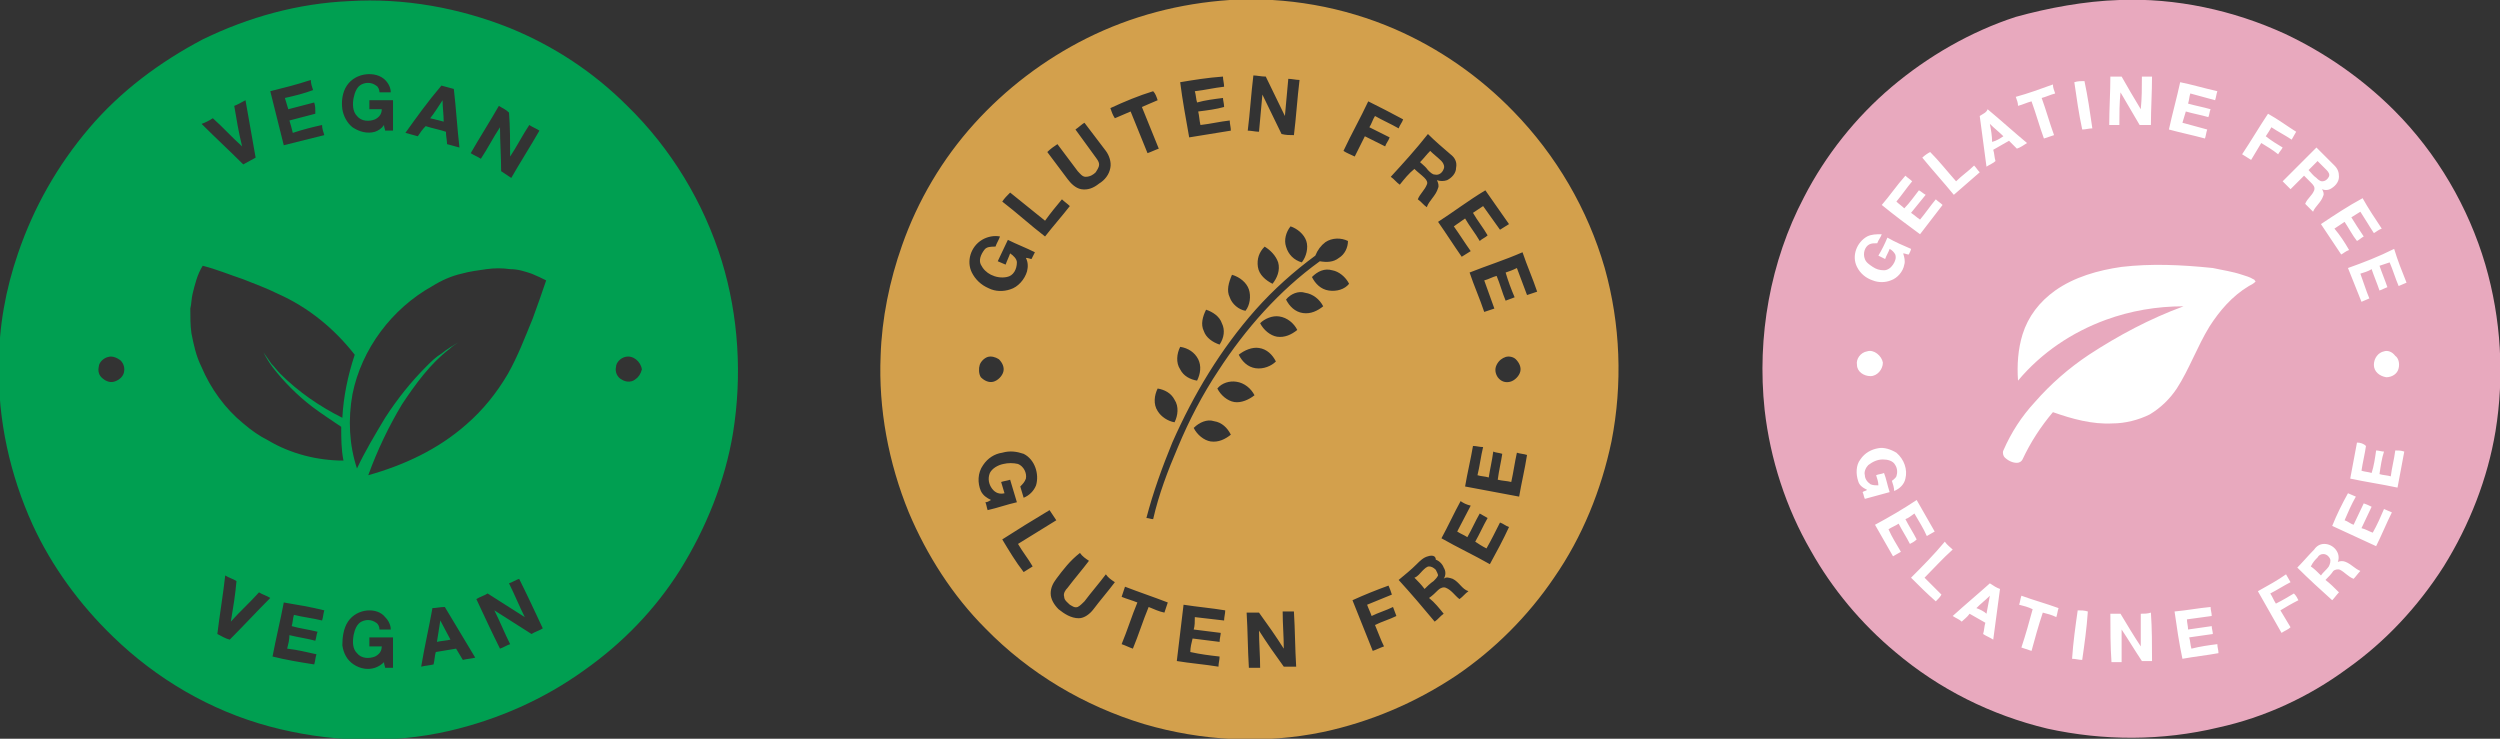 <?xml version="1.0" encoding="utf-8"?>
<!-- Generator: Adobe Illustrator 26.0.1, SVG Export Plug-In . SVG Version: 6.00 Build 0)  -->
<svg version="1.0" id="Ebene_1" xmlns="http://www.w3.org/2000/svg" xmlns:xlink="http://www.w3.org/1999/xlink" x="0px" y="0px"
	 viewBox="0 0 222 65.6" enable-background="new 0 0 222 65.6" xml:space="preserve">
<rect x="0" y="0" width="222" height="65.6" fill="#333333" stroke="none"/>
<path fill="#009F51" d="M31,0.1c4.9-0.3,9.8,0.6,14.3,2.4c3.9,1.6,7.4,3.9,10.4,6.9c3.9,3.8,6.8,8.6,8.4,13.8
	c1.5,4.9,1.8,10.2,1,15.2c-0.7,4.3-2.4,8.5-4.7,12.2c-2.2,3.5-5.1,6.5-8.5,8.9c-3.6,2.6-7.7,4.4-12,5.4c-5.2,1.2-10.8,1-16-0.4
	c-5.2-1.4-10-4.2-13.9-8c-2.9-2.8-5.4-6.2-7.1-9.9c-2-4.4-3.1-9.3-3-14.2c0-3.4,0.6-6.7,1.7-9.9c1.4-4.1,3.5-7.8,6.3-11.1
	c2.8-3.3,6.3-5.9,10.1-7.9C22.1,1.5,26.5,0.3,31,0.1 M30.8,7.6c-0.4,0.6-0.5,1.4-0.4,2.1c0.1,0.6,0.4,1.2,0.9,1.6
	c0.6,0.4,1.3,0.6,2,0.4c0.3-0.1,0.6-0.3,0.8-0.6c0,0.2,0.1,0.4,0.1,0.5c0.2,0,0.5,0,0.7,0c0-0.9,0-1.8,0-2.7c-0.7,0-1.4,0-2.1,0
	c0,0.3,0,0.5,0,0.8c0.4,0,0.7,0,1.1,0c0,0.4-0.2,0.7-0.6,0.9c-0.5,0.2-1.2,0.2-1.6-0.3c-0.4-0.4-0.4-1.1-0.3-1.6
	c0.1-0.5,0.3-1,0.7-1.2c0.4-0.2,0.9-0.2,1.3,0.1c0.2,0.1,0.3,0.4,0.3,0.6c0.3,0,0.7,0,1,0c0-0.4-0.2-0.8-0.5-1.1
	C33.4,6.3,31.6,6.4,30.8,7.6 M24,8.1c0.4,1.6,0.8,3.2,1.2,4.8c1.2-0.3,2.4-0.6,3.6-0.9c-0.1-0.3-0.2-0.6-0.2-0.9
	c-0.9,0.2-1.7,0.4-2.6,0.7c-0.1-0.4-0.2-0.8-0.3-1.1c0.8-0.2,1.5-0.4,2.3-0.6C28,9.6,28,9.4,27.9,9.1c-0.8,0.2-1.5,0.4-2.3,0.6
	c-0.1-0.3-0.2-0.7-0.3-1C26.2,8.5,27,8.3,27.8,8c-0.1-0.3-0.2-0.6-0.2-0.9C26.4,7.5,25.2,7.8,24,8.1 M36,11.8
	c0.4,0.1,0.7,0.2,1.1,0.3c0.2-0.3,0.4-0.6,0.7-0.9c0.6,0.2,1.2,0.3,1.8,0.5c0,0.4,0.1,0.8,0.1,1.1c0.4,0.1,0.7,0.2,1.1,0.3
	c-0.2-1.7-0.3-3.5-0.5-5.2c-0.4-0.1-0.7-0.2-1.1-0.3C38,9,37,10.4,36,11.8 M20.8,9.4c0.2,1.2,0.4,2.4,0.7,3.6
	c-0.9-0.8-1.7-1.7-2.6-2.5c-0.3,0.2-0.7,0.4-1,0.5c1.2,1.2,2.5,2.4,3.7,3.6c0.4-0.2,0.7-0.4,1.1-0.6c-0.3-1.7-0.6-3.4-0.9-5.1
	C21.4,9.1,21.1,9.3,20.8,9.4 M44.3,9.4c-0.8,1.4-1.7,2.8-2.5,4.2c0.3,0.2,0.6,0.3,0.9,0.5c0.6-0.9,1.1-1.9,1.7-2.8
	c0,1.3,0.1,2.6,0.1,3.9c0.3,0.2,0.6,0.4,0.9,0.6c0.8-1.4,1.7-2.8,2.5-4.2c-0.3-0.2-0.6-0.3-0.9-0.5c-0.6,0.9-1.1,1.9-1.7,2.8
	c0-1.3,0-2.6-0.1-3.9C44.9,9.7,44.6,9.6,44.3,9.4 M17.1,26.1C17,26.5,17,27,16.9,27.4c0,0.8,0,1.5,0.1,2.2c0.2,1,0.4,2,0.9,3
	c0.8,1.9,2.1,3.7,3.7,5c0.7,0.6,1.4,1.1,2.2,1.5c2,1.2,4.4,1.8,6.7,1.8c-0.2-1-0.2-2-0.2-3c-0.9-0.6-1.8-1.2-2.6-1.8
	c-1.3-1-2.5-2.2-3.5-3.5c-0.3-0.4-0.6-0.9-0.8-1.3c0.2,0.3,0.5,0.7,0.7,1c0.3,0.3,0.5,0.6,0.8,0.9c1.6,1.6,3.5,2.9,5.5,3.9
	c0.1-1.9,0.5-3.8,1.1-5.6c-1.8-2.3-4.1-4.2-6.8-5.4c-1-0.5-2.1-0.9-3.1-1.3c-1.2-0.4-2.4-0.9-3.6-1.2C17.5,24.4,17.3,25.3,17.1,26.1
	 M41,24.3c-0.9,0.2-1.8,0.6-2.6,1.1c-3.6,2-6.3,5.6-7.1,9.6c-0.4,2.2-0.3,4.5,0.4,6.6c0.7-1.5,1.6-3,2.5-4.5
	c1.1-1.7,2.3-3.2,3.7-4.6c0.4-0.4,0.8-0.8,1.3-1.1c0.5-0.4,1-0.7,1.5-1c-0.3,0.2-0.6,0.4-0.8,0.6c-1.7,1.3-3,3.1-4.2,4.9
	c-1.2,2-2.2,4.1-3,6.3c3.2-0.9,6.2-2.3,8.7-4.5c1.5-1.3,2.7-2.8,3.7-4.5c0.9-1.6,1.5-3.2,2.2-4.9c0.4-1.1,0.8-2.2,1.2-3.4
	c-0.4-0.2-0.8-0.4-1.3-0.6c-0.6-0.2-1.2-0.4-1.9-0.4c-0.7-0.1-1.4-0.1-2.1,0C42.5,24,41.7,24.1,41,24.3 M9.6,31.7
	c-0.4,0.1-0.7,0.4-0.8,0.7c-0.1,0.4-0.1,0.8,0.2,1.1c0.3,0.3,0.7,0.5,1.1,0.4c0.4-0.1,0.8-0.4,0.9-0.8c0.1-0.4,0-0.8-0.3-1.1
	C10.3,31.7,9.9,31.6,9.6,31.7 M55.5,31.7c-0.4,0.1-0.8,0.5-0.8,0.9c-0.1,0.4,0.1,0.9,0.5,1.1c0.3,0.2,0.8,0.3,1.2,0
	c0.3-0.2,0.5-0.5,0.6-0.9C56.9,32.1,56.2,31.5,55.5,31.7 M19.3,56.3c0.4,0.2,0.7,0.4,1.1,0.5c1.2-1.2,2.4-2.5,3.6-3.7
	c-0.3-0.2-0.7-0.3-1-0.5c-0.8,0.9-1.7,1.7-2.5,2.6c0.2-1.2,0.4-2.4,0.5-3.6c-0.3-0.2-0.7-0.3-1-0.5C19.8,52.9,19.5,54.6,19.3,56.3
	 M45.2,51.8c0.5,1,0.9,2,1.4,3c-1.1-0.7-2.2-1.4-3.3-2.1c-0.3,0.2-0.7,0.3-1,0.5c0.7,1.5,1.4,3,2.1,4.4c0.3-0.1,0.6-0.3,0.9-0.4
	c-0.5-1-0.9-2-1.4-3c1.1,0.7,2.2,1.4,3.3,2.1c0.3-0.2,0.7-0.3,1-0.5c-0.7-1.5-1.4-3-2.1-4.4C45.8,51.5,45.5,51.7,45.2,51.8
	 M25.2,53.5c-0.3,1.6-0.7,3.2-1,4.8c1.2,0.3,2.4,0.5,3.7,0.7c0.1-0.3,0.1-0.6,0.2-0.9c-0.9-0.2-1.7-0.4-2.6-0.5
	c0.1-0.4,0.2-0.8,0.2-1.2c0.8,0.2,1.6,0.3,2.3,0.5c0.1-0.3,0.1-0.6,0.2-0.8c-0.8-0.2-1.6-0.3-2.3-0.5c0.1-0.3,0.1-0.7,0.2-1
	c0.8,0.2,1.7,0.3,2.5,0.5c0.1-0.3,0.1-0.6,0.2-0.9C27.6,53.9,26.4,53.7,25.2,53.5 M38.4,54c-0.3,1.7-0.7,3.4-1,5.2
	c0.4-0.1,0.7-0.1,1.1-0.2c0.1-0.4,0.1-0.8,0.2-1.1c0.6-0.1,1.2-0.2,1.8-0.3c0.2,0.3,0.4,0.7,0.6,1c0.4-0.1,0.7-0.1,1.1-0.2
	c-0.9-1.5-1.8-3-2.7-4.5C39.1,53.9,38.7,54,38.4,54 M30.9,55.2c-0.4,0.6-0.5,1.4-0.5,2.1c0.1,0.7,0.4,1.3,1,1.7
	c0.6,0.4,1.3,0.5,1.9,0.3c0.3-0.1,0.6-0.3,0.8-0.5c0,0.2,0.1,0.4,0.1,0.5c0.2,0,0.5,0,0.7,0c0-0.9,0-1.8,0-2.7c-0.7,0-1.4,0-2.1,0
	c0,0.3,0,0.5,0,0.8c0.4,0,0.7,0,1.1,0c0,0.4-0.2,0.7-0.6,0.9c-0.5,0.2-1.2,0.2-1.6-0.3c-0.4-0.4-0.4-1-0.3-1.6
	c0.1-0.5,0.3-1,0.7-1.2c0.4-0.2,0.9-0.2,1.3,0.1c0.2,0.1,0.3,0.4,0.3,0.6c0.3,0,0.7,0,1,0c0-0.4-0.2-0.8-0.5-1.1
	C33.5,53.9,31.7,54,30.9,55.2"/>
<path fill="#009F51" d="M38.2,10.5c0.4-0.5,0.7-1,1.1-1.6c0,0.6,0.1,1.3,0.1,1.9C39,10.7,38.6,10.6,38.2,10.5"/>
<path fill="#009F51" d="M38.8,57c0.1-0.6,0.2-1.3,0.3-1.9c0.3,0.6,0.6,1.1,0.9,1.7C39.6,56.9,39.2,56.9,38.8,57"/>
<path fill="#D3A04C" d="M109.2,0c5-0.3,10.1,0.6,14.7,2.6c3.9,1.7,7.5,4.2,10.5,7.3c3.8,3.9,6.6,8.7,8.1,13.9
	c1.4,5,1.6,10.3,0.6,15.4c-0.9,4.3-2.6,8.5-5.1,12.1c-2.3,3.4-5.3,6.4-8.7,8.7c-3.6,2.4-7.6,4.1-11.8,5c-5.3,1.1-10.8,0.8-15.9-0.7
	c-5.3-1.6-10.2-4.5-14.1-8.5c-2.9-2.9-5.2-6.5-6.8-10.3c-1.8-4.4-2.7-9.2-2.5-13.9c0.1-3.3,0.8-6.7,1.9-9.8c1.4-4,3.6-7.7,6.4-10.8
	c2.8-3.1,6.2-5.7,10-7.6C100.5,1.4,104.8,0.3,109.2,0 M111.3,6.7c-0.2,1.6-0.3,3.3-0.5,4.9c0.3,0,0.7,0.1,1,0.1
	c0.1-1.1,0.2-2.2,0.3-3.3c0.6,1.2,1.1,2.3,1.7,3.5c0.4,0.1,0.7,0.1,1.1,0.1c0.2-1.6,0.3-3.3,0.5-4.9c-0.3,0-0.7-0.1-1-0.1
	c-0.1,1.1-0.2,2.2-0.3,3.3c-0.6-1.2-1.1-2.3-1.7-3.5C112,6.8,111.6,6.7,111.3,6.7 M104.8,7.3c0.2,1.6,0.5,3.2,0.8,4.9
	c1.2-0.2,2.5-0.4,3.7-0.6c0-0.3-0.1-0.6-0.1-0.9c-0.9,0.1-1.7,0.3-2.6,0.4c-0.1-0.4-0.1-0.8-0.2-1.2c0.8-0.1,1.6-0.2,2.3-0.4
	c0-0.3-0.1-0.6-0.1-0.8c-0.8,0.1-1.6,0.2-2.3,0.4c-0.1-0.3-0.1-0.7-0.2-1c0.9-0.1,1.7-0.3,2.6-0.4c0-0.3-0.1-0.6-0.1-0.9
	C107.2,6.9,106,7.1,104.8,7.3 M98.6,9.6c0.1,0.3,0.2,0.6,0.4,0.9c0.5-0.2,0.9-0.4,1.4-0.6c0.5,1.2,1,2.5,1.5,3.7
	c0.3-0.1,0.7-0.3,1-0.4c-0.5-1.2-1-2.5-1.5-3.7c0.5-0.2,0.9-0.4,1.4-0.6c-0.1-0.3-0.2-0.6-0.4-0.8C101.1,8.5,99.9,9,98.6,9.6
	 M121.5,9c-0.7,1.5-1.5,2.9-2.2,4.4c0.3,0.2,0.6,0.3,1,0.5c0.3-0.6,0.6-1.2,0.9-1.8c0.6,0.3,1.2,0.6,1.8,0.9
	c0.1-0.3,0.3-0.5,0.4-0.8c-0.6-0.3-1.2-0.6-1.8-0.9c0.2-0.3,0.3-0.7,0.5-1c0.7,0.4,1.4,0.7,2.1,1.1c0.1-0.3,0.3-0.5,0.4-0.8
	C123.5,10,122.5,9.5,121.5,9 M95.5,11.5c0.5,0.7,1.1,1.5,1.6,2.2c0.2,0.3,0.5,0.6,0.5,0.9c0,0.3-0.2,0.5-0.3,0.7
	c-0.2,0.2-0.5,0.4-0.9,0.4c-0.3,0-0.5-0.3-0.7-0.5c-0.6-0.8-1.2-1.6-1.8-2.4c-0.3,0.2-0.6,0.4-0.9,0.7c0.6,0.8,1.2,1.6,1.8,2.4
	c0.3,0.4,0.7,0.8,1.2,0.9c0.6,0.1,1.1-0.1,1.6-0.5c0.5-0.3,0.9-0.8,1-1.4c0.1-0.5-0.1-1.1-0.4-1.5c-0.6-0.8-1.3-1.7-1.9-2.5
	C96.1,11,95.8,11.3,95.5,11.5 M123.5,15.7c0.3,0.2,0.5,0.5,0.8,0.7c0.4-0.5,0.8-1,1.3-1.4c0.3,0.3,0.6,0.5,0.9,0.8
	c0.2,0.2,0.3,0.4,0.2,0.6c-0.2,0.5-0.6,0.8-0.8,1.3c0.3,0.2,0.5,0.5,0.8,0.7c0.2-0.6,0.8-1,1-1.7c0.1-0.2,0-0.5-0.1-0.7
	c0.3,0.1,0.6,0.1,0.9,0c0.4-0.2,0.8-0.6,0.8-1.1c0.1-0.5-0.1-0.9-0.5-1.2c-0.7-0.6-1.4-1.2-2-1.8C125.7,13.3,124.6,14.5,123.5,15.7
	 M127.7,19.7c0.7,1,1.4,2.1,2.1,3.1c0.3-0.2,0.5-0.3,0.8-0.5c-0.5-0.7-1-1.5-1.5-2.2c0.3-0.2,0.7-0.5,1-0.7c0.4,0.7,0.9,1.3,1.3,2
	c0.2-0.2,0.5-0.3,0.7-0.5c-0.4-0.7-0.9-1.3-1.3-2c0.3-0.2,0.6-0.4,0.9-0.6c0.5,0.7,1,1.4,1.5,2.1c0.3-0.2,0.5-0.3,0.8-0.5
	c-0.7-1-1.4-2-2.1-3C130.4,17.8,129.1,18.8,127.7,19.7 M89,17.9c1.3,1,2.5,2.1,3.8,3.1c0.7-0.9,1.5-1.8,2.2-2.7
	c-0.2-0.2-0.5-0.4-0.7-0.6c-0.5,0.6-1,1.2-1.5,1.9c-1-0.8-2.1-1.7-3.1-2.5C89.4,17.4,89.2,17.6,89,17.9 M114.6,20.1
	c-0.4,0.5-0.6,1.2-0.4,1.8c0.2,0.7,0.7,1.2,1.4,1.4c0.4-0.5,0.6-1.3,0.4-1.9C115.8,20.8,115.2,20.3,114.6,20.1 M87.2,21.3
	c-1,0.6-1.4,1.9-0.9,2.9c0.3,0.6,0.8,1.1,1.5,1.4c0.6,0.3,1.3,0.3,1.9,0.1c0.7-0.2,1.3-0.9,1.5-1.6c0.1-0.4,0.1-0.8-0.1-1.2
	c0.2,0,0.4,0.1,0.5,0.1c0.1-0.2,0.2-0.4,0.3-0.6c-0.8-0.4-1.6-0.7-2.4-1.1c-0.3,0.6-0.6,1.3-0.9,1.9c0.2,0.1,0.5,0.2,0.7,0.3
	c0.1-0.3,0.3-0.7,0.4-1c0.3,0.2,0.6,0.5,0.6,0.8c0,0.6-0.3,1.2-0.9,1.3c-0.5,0.1-1,0-1.4-0.2c-0.4-0.2-0.7-0.5-0.9-0.9
	c-0.2-0.4,0-0.9,0.3-1.3c0.2-0.3,0.6-0.3,1-0.3c0.1-0.3,0.3-0.6,0.4-0.9C88.3,20.9,87.7,21,87.2,21.3 M117.7,21.5
	c-0.4,0.3-0.7,0.7-0.9,1.2c-1.9,1.4-3.7,3-5.3,4.8c-3.1,3.5-5.5,7.5-7.4,11.8c-0.9,2.2-1.7,4.4-2.3,6.7c0.2,0,0.4,0.1,0.6,0.1
	c0.5-2.2,1.3-4.3,2.2-6.4c1-2.4,2.2-4.7,3.6-6.8c2.4-3.7,5.4-7.1,9-9.7c0.6,0.1,1.2,0.1,1.7-0.3c0.5-0.3,0.8-0.9,0.8-1.5
	C119.1,21.1,118.3,21.1,117.7,21.5 M111.7,23.7c0.1,0.7,0.7,1.2,1.3,1.5c0.4-0.5,0.7-1.2,0.5-1.9c-0.2-0.6-0.7-1.1-1.2-1.4
	C111.8,22.4,111.6,23,111.7,23.7 M130.5,24.2c0.4,1.2,0.9,2.3,1.3,3.5c0.3-0.1,0.6-0.2,0.9-0.3c-0.3-0.8-0.6-1.7-0.9-2.5
	c0.4-0.1,0.7-0.3,1.1-0.4c0.3,0.7,0.5,1.5,0.8,2.2c0.3-0.1,0.5-0.2,0.8-0.3c-0.3-0.7-0.6-1.5-0.8-2.2c0.3-0.1,0.6-0.2,1-0.4
	c0.3,0.8,0.6,1.6,0.9,2.4c0.3-0.1,0.6-0.2,0.9-0.3c-0.4-1.2-0.9-2.3-1.3-3.5C133.6,23.1,132,23.6,130.5,24.2 M116.5,24.6
	c0.3,0.6,0.8,1.1,1.5,1.2c0.7,0.1,1.4-0.1,1.8-0.6c-0.3-0.6-0.9-1.1-1.5-1.2C117.6,23.8,117,24.1,116.5,24.6 M109.2,26.4
	c0.2,0.6,0.8,1.1,1.4,1.2c0.4-0.5,0.5-1.3,0.3-1.9c-0.2-0.6-0.8-1.1-1.5-1.3C109.1,25.1,108.9,25.8,109.2,26.4 M114.2,26.6
	c0.3,0.6,0.8,1.1,1.5,1.2c0.7,0.1,1.3-0.2,1.8-0.6c-0.3-0.6-0.9-1.1-1.6-1.2C115.3,25.8,114.6,26.1,114.2,26.6 M106.9,29.4
	c0.2,0.6,0.8,1,1.4,1.2c0.4-0.6,0.5-1.3,0.2-1.9c-0.2-0.6-0.8-1-1.4-1.2C106.8,28.1,106.6,28.8,106.9,29.4 M111.9,28.7
	c0.3,0.6,0.9,1.1,1.5,1.2c0.7,0.1,1.3-0.2,1.8-0.6c-0.3-0.6-0.9-1.1-1.6-1.2C113,28,112.3,28.3,111.9,28.7 M104.8,30.8
	c-0.3,0.6-0.4,1.4,0,2c0.3,0.6,0.9,0.9,1.5,1c0.3-0.6,0.4-1.3,0.1-1.9C106.1,31.3,105.5,30.9,104.8,30.8 M110,31.5
	c0.3,0.6,0.8,1.1,1.5,1.2c0.7,0.1,1.4-0.2,1.8-0.6c-0.3-0.6-0.8-1.1-1.5-1.2C111.2,30.8,110.5,31.1,110,31.5 M87.7,31.7
	c-0.3,0.1-0.6,0.4-0.7,0.7c-0.1,0.3-0.1,0.8,0.1,1.1c0.3,0.3,0.7,0.5,1.1,0.4c0.4-0.1,0.8-0.5,0.9-0.9c0.1-0.4-0.1-0.8-0.4-1.1
	C88.4,31.7,88,31.6,87.7,31.7 M133.7,31.7c-0.3,0.1-0.6,0.3-0.8,0.7c-0.2,0.4-0.1,0.8,0.1,1.1c0.3,0.4,0.7,0.5,1.1,0.4
	c0.4-0.1,0.8-0.5,0.9-0.9c0.1-0.4-0.1-0.8-0.4-1.1C134.4,31.7,134,31.6,133.7,31.7 M108.1,34.5c0.3,0.6,0.9,1.1,1.5,1.2
	c0.6,0.1,1.3-0.2,1.8-0.6c-0.3-0.6-0.9-1.1-1.6-1.2C109.2,33.8,108.5,34,108.1,34.5 M102.8,36.5c0.3,0.5,0.9,0.9,1.5,1
	c0.3-0.6,0.4-1.4,0-2c-0.3-0.6-0.9-0.9-1.5-1C102.5,35.1,102.4,35.9,102.8,36.5 M106,38c0.3,0.6,0.9,1.1,1.5,1.2
	c0.7,0.1,1.3-0.2,1.8-0.6c-0.3-0.6-0.8-1.1-1.5-1.2C107.2,37.2,106.5,37.5,106,38 M130.8,39.6c-0.2,1.2-0.5,2.4-0.7,3.6
	c1.6,0.3,3.2,0.6,4.8,0.9c0.2-1.2,0.5-2.4,0.7-3.7c-0.3-0.1-0.6-0.1-0.9-0.2c-0.2,0.9-0.3,1.7-0.5,2.6c-0.4-0.1-0.8-0.1-1.2-0.2
	c0.1-0.8,0.3-1.6,0.4-2.3c-0.3-0.1-0.6-0.1-0.8-0.2c-0.1,0.8-0.3,1.6-0.4,2.3c-0.3-0.1-0.7-0.1-1-0.2c0.2-0.8,0.3-1.7,0.5-2.5
	C131.4,39.7,131.1,39.6,130.8,39.6 M89,40.2c-0.7,0.1-1.3,0.5-1.7,1.1c-0.5,0.7-0.5,1.6-0.2,2.3c0.2,0.4,0.5,0.6,0.9,0.8
	c-0.2,0.1-0.3,0.2-0.5,0.2c0.1,0.2,0.1,0.4,0.2,0.7c0.9-0.2,1.7-0.5,2.6-0.7c-0.2-0.7-0.4-1.3-0.6-2c-0.3,0.1-0.5,0.1-0.8,0.2
	c0.1,0.3,0.2,0.7,0.3,1c-0.4,0.1-0.8,0-1.1-0.4c-0.3-0.4-0.4-0.9-0.2-1.4c0.2-0.4,0.7-0.7,1.2-0.8c0.4-0.1,0.9-0.1,1.3,0
	c0.5,0.2,0.8,0.8,0.7,1.3c-0.1,0.3-0.3,0.5-0.5,0.7c0.1,0.3,0.2,0.7,0.3,1c0.5-0.2,0.9-0.6,1.1-1.1c0.3-1-0.1-2.3-1.1-2.8
	C90.3,40.1,89.7,40,89,40.2 M129.7,44.5c-0.6,1.1-1.1,2.2-1.7,3.3c1.4,0.8,2.9,1.5,4.3,2.3c0.6-1.1,1.2-2.2,1.7-3.3
	c-0.3-0.1-0.5-0.3-0.8-0.4c-0.4,0.8-0.8,1.6-1.2,2.3c-0.4-0.2-0.7-0.4-1-0.6c0.4-0.7,0.7-1.4,1.1-2.1c-0.2-0.1-0.5-0.3-0.7-0.4
	c-0.4,0.7-0.7,1.4-1.1,2.1c-0.3-0.2-0.6-0.3-0.9-0.5c0.4-0.8,0.8-1.5,1.2-2.3C130.2,44.8,130,44.7,129.7,44.5 M89,47.9
	c0.6,1,1.2,2,1.9,2.9c0.3-0.2,0.5-0.3,0.8-0.5c-0.4-0.7-0.9-1.3-1.3-2c1.1-0.7,2.3-1.4,3.4-2.1c-0.2-0.3-0.4-0.6-0.6-0.9
	C91.7,46.2,90.4,47,89,47.9 M93.8,51.4c-0.3,0.4-0.5,0.8-0.5,1.3c0,0.5,0.3,1,0.7,1.4c0.5,0.4,1.1,0.8,1.8,0.8c0.5,0,1-0.4,1.3-0.8
	c0.6-0.8,1.3-1.6,1.9-2.4c-0.3-0.2-0.6-0.4-0.8-0.7c-0.6,0.8-1.3,1.6-1.9,2.4c-0.2,0.2-0.4,0.4-0.6,0.5c-0.3,0.1-0.5-0.1-0.7-0.2
	c-0.2-0.2-0.5-0.4-0.5-0.7c-0.1-0.3,0.1-0.6,0.3-0.8c0.6-0.8,1.3-1.6,1.9-2.4c-0.3-0.2-0.6-0.4-0.8-0.7C95,49.8,94.4,50.6,93.8,51.4
	 M126.8,49.4c-0.4,0.1-0.7,0.4-1,0.7c-0.5,0.5-1,0.9-1.6,1.4c1.1,1.2,2.2,2.5,3.2,3.7c0.3-0.2,0.5-0.5,0.8-0.7
	c-0.4-0.5-0.8-1-1.3-1.4c0.3-0.2,0.6-0.5,0.8-0.7c0.2-0.2,0.5-0.3,0.7-0.2c0.5,0.2,0.8,0.7,1.2,1c0.3-0.2,0.5-0.5,0.8-0.7
	c-0.6-0.2-0.8-0.8-1.4-1.1c-0.3-0.1-0.6-0.2-0.8,0c0.2-0.3,0.2-0.7,0-1c-0.1-0.3-0.4-0.6-0.7-0.7C127.5,49.3,127.1,49.3,126.8,49.4
	 M120.1,53.3c0.6,1.5,1.2,3,1.8,4.5c0.3-0.1,0.7-0.3,1-0.4c-0.3-0.6-0.5-1.2-0.8-1.9c0.6-0.3,1.3-0.5,1.9-0.8
	c-0.1-0.3-0.2-0.5-0.3-0.8c-0.6,0.3-1.3,0.5-1.9,0.8c-0.1-0.3-0.3-0.7-0.4-1c0.7-0.3,1.5-0.6,2.2-0.9c-0.1-0.3-0.2-0.6-0.3-0.8
	C122.2,52.4,121.2,52.8,120.1,53.3 M99.6,53c0.5,0.2,0.9,0.3,1.4,0.5c-0.5,1.2-0.9,2.5-1.4,3.7c0.3,0.1,0.7,0.3,1,0.4
	c0.5-1.2,0.9-2.5,1.4-3.7c0.5,0.2,0.9,0.4,1.4,0.5c0.1-0.3,0.2-0.6,0.3-0.9c-1.3-0.5-2.5-0.9-3.8-1.4C99.8,52.4,99.7,52.7,99.6,53
	 M104.5,58.7c1.2,0.2,2.5,0.3,3.7,0.5c0-0.3,0.1-0.6,0.1-0.9c-0.9-0.1-1.7-0.2-2.6-0.4c0-0.4,0.1-0.8,0.2-1.2
	c0.8,0.1,1.6,0.2,2.4,0.3c0-0.3,0.1-0.6,0.1-0.8c-0.8-0.1-1.6-0.2-2.4-0.3c0.1-0.3,0.1-0.7,0.1-1.1c0.9,0.1,1.7,0.2,2.6,0.3
	c0-0.3,0.1-0.6,0.1-0.9c-1.2-0.2-2.4-0.3-3.7-0.5C104.9,55.4,104.7,57.1,104.5,58.7 M113.9,54.3c0,1.1,0.1,2.2,0.1,3.3
	c-0.7-1.1-1.4-2.1-2.2-3.2c-0.4,0-0.7,0-1.1,0c0.1,1.6,0.1,3.3,0.2,4.9c0.3,0,0.7,0,1,0c0-1.1-0.1-2.2-0.1-3.3
	c0.7,1.1,1.4,2.1,2.2,3.2c0.4,0,0.7,0,1.1,0c-0.1-1.6-0.1-3.3-0.2-4.9C114.6,54.3,114.2,54.3,113.9,54.3"/>
<path fill="#D3A04C" d="M126.1,14.4c0.3-0.3,0.6-0.7,0.9-1c0.3,0.3,0.7,0.6,1,0.9c0.2,0.2,0.3,0.5,0.2,0.7c-0.1,0.3-0.4,0.6-0.8,0.5
	c-0.2,0-0.4-0.2-0.6-0.4C126.6,14.8,126.3,14.6,126.1,14.4"/>
<path fill="#D3A04C" d="M126.3,50.7c0.2-0.2,0.4-0.4,0.6-0.4c0.2,0,0.4,0.1,0.6,0.3c0.1,0.2,0.2,0.4,0.2,0.5
	c-0.1,0.2-0.2,0.3-0.4,0.5c-0.3,0.2-0.6,0.5-0.8,0.7c-0.3-0.4-0.6-0.7-0.9-1C125.9,51.2,126.1,50.9,126.3,50.7"/>
<g>
	<path fill="#E8A9BE" d="M188.2,0c5-0.2,10.1,0.9,14.7,3c3.6,1.7,6.9,4,9.7,6.8c3.8,3.8,6.6,8.6,8.1,13.7c1.4,4.8,1.7,9.9,0.9,14.8
		c-0.7,4.2-2.3,8.3-4.6,12c-2.3,3.6-5.2,6.7-8.6,9.1c-3.4,2.5-7.3,4.3-11.4,5.2c-5,1.2-10.2,1.2-15.2,0.1c-5-1.2-9.6-3.5-13.5-6.8
		c-3-2.5-5.6-5.6-7.5-9c-2.2-3.8-3.6-8.1-4.1-12.5c-0.7-6.5,0.5-13.2,3.5-18.9c1.9-3.7,4.6-7.1,7.8-9.8c3.2-2.7,7-4.9,11-6.2
		C181.9,0.7,185.1,0.1,188.2,0"/>
	<g>
		<path fill="#FFFFFF" d="M187.4,6.8c0,1.4-0.1,2.9-0.1,4.3c0.3,0,0.6,0,0.9,0c0-1,0-1.9,0.1-2.9c0.6,1,1.1,1.9,1.7,2.9
			c0.3,0,0.6,0,1,0c0-1.4,0.1-2.9,0.1-4.3c-0.3,0-0.6,0-0.9,0c0,1,0,1.9-0.1,2.9c-0.6-1-1.2-2-1.7-2.9
			C188.1,6.8,187.8,6.8,187.4,6.8 M184.2,7.3c0.2,1.4,0.4,2.8,0.7,4.2c0.3,0,0.6-0.1,0.9-0.1c-0.2-1.4-0.4-2.8-0.7-4.2
			C184.8,7.2,184.5,7.2,184.2,7.3 M193.6,7.3c-0.3,1.4-0.7,2.8-1,4.2c1.1,0.3,2.1,0.5,3.2,0.8c0.1-0.3,0.1-0.5,0.2-0.8
			c-0.7-0.2-1.5-0.4-2.2-0.6c0.1-0.3,0.2-0.7,0.3-1c0.7,0.2,1.3,0.3,2,0.5c0.1-0.2,0.1-0.5,0.2-0.7c-0.7-0.2-1.3-0.3-2-0.5
			c0.1-0.3,0.1-0.6,0.2-0.9c0.7,0.2,1.5,0.4,2.2,0.6c0.1-0.3,0.1-0.5,0.2-0.8C195.6,7.8,194.6,7.5,193.6,7.3 M179,8.6
			c0.1,0.3,0.2,0.5,0.2,0.8c0.4-0.1,0.8-0.3,1.2-0.4c0.4,1.1,0.7,2.2,1.1,3.3c0.3-0.1,0.6-0.2,0.9-0.3c-0.4-1.1-0.7-2.2-1.1-3.3
			c0.4-0.1,0.8-0.3,1.2-0.4c-0.1-0.3-0.2-0.5-0.2-0.8C181.2,7.9,180.1,8.3,179,8.6 M175.8,10.3c0.2,1.5,0.4,3,0.6,4.5
			c0.3-0.2,0.6-0.3,0.8-0.5c-0.1-0.3-0.1-0.7-0.2-1c0.5-0.3,0.9-0.5,1.4-0.8c0.2,0.2,0.5,0.5,0.7,0.7c0.3-0.1,0.6-0.3,0.9-0.5
			c-1.2-1-2.3-2-3.5-3C176.4,10,176.1,10.1,175.8,10.3 M201.4,10.1c-0.8,1.2-1.5,2.4-2.3,3.6c0.3,0.2,0.5,0.3,0.8,0.5
			c0.3-0.5,0.6-1,0.9-1.5c0.5,0.3,1,0.6,1.5,1c0.1-0.2,0.3-0.4,0.4-0.6c-0.5-0.3-1-0.6-1.5-1c0.2-0.3,0.4-0.6,0.5-0.8
			c0.6,0.4,1.2,0.7,1.8,1.1c0.1-0.2,0.3-0.5,0.4-0.7C203.1,11.2,202.3,10.6,201.4,10.1 M202.7,16.1c0.2,0.2,0.4,0.4,0.7,0.7
			c0.4-0.4,0.8-0.8,1.2-1.2c0.2,0.2,0.4,0.4,0.6,0.6c0.2,0.2,0.4,0.4,0.3,0.7c-0.2,0.5-0.6,0.7-0.8,1.2c0.2,0.2,0.4,0.4,0.7,0.7
			c0.2-0.5,0.7-0.8,0.9-1.4c0.1-0.2,0-0.4-0.1-0.6c0.2,0.1,0.5,0.1,0.7,0c0.4-0.2,0.8-0.6,0.8-1.1c0-0.4-0.1-0.7-0.4-1
			c-0.5-0.5-1.1-1.1-1.6-1.6C204.7,14.1,203.7,15.1,202.7,16.1 M170.7,14c0.9,1.1,1.9,2.2,2.8,3.3c0.8-0.7,1.5-1.3,2.3-2
			c-0.2-0.2-0.3-0.4-0.5-0.6c-0.5,0.5-1.1,0.9-1.6,1.4c-0.8-0.9-1.5-1.8-2.3-2.6C171.2,13.6,170.9,13.8,170.7,14 M167.1,18.2
			c1.1,0.9,2.3,1.8,3.4,2.6c0.7-0.9,1.3-1.7,2-2.6c-0.2-0.2-0.4-0.3-0.6-0.5c-0.5,0.6-0.9,1.2-1.4,1.8c-0.3-0.2-0.5-0.4-0.8-0.6
			c0.4-0.5,0.9-1.1,1.3-1.6c-0.2-0.1-0.4-0.3-0.6-0.4c-0.4,0.5-0.8,1.1-1.3,1.6c-0.2-0.2-0.5-0.4-0.7-0.6c0.5-0.6,0.9-1.2,1.4-1.8
			c-0.2-0.2-0.4-0.3-0.6-0.5C168.4,16.5,167.8,17.4,167.1,18.2 M206.1,19.9c0.6,0.9,1.2,1.8,1.8,2.7c0.2-0.1,0.4-0.3,0.7-0.4
			c-0.4-0.7-0.8-1.3-1.3-1.9c0.3-0.2,0.6-0.4,0.9-0.6c0.4,0.6,0.7,1.2,1.1,1.7c0.2-0.1,0.4-0.3,0.6-0.4c-0.4-0.6-0.8-1.2-1.1-1.7
			c0.3-0.2,0.5-0.3,0.8-0.5c0.4,0.6,0.8,1.3,1.2,1.9c0.2-0.1,0.4-0.3,0.7-0.4c-0.6-0.9-1.2-1.8-1.7-2.7
			C208.5,18.3,207.3,19.1,206.1,19.9 M165.8,21c-0.9,0.5-1.4,1.7-0.9,2.7c0.3,0.6,0.8,1,1.4,1.2c0.5,0.2,1.1,0.2,1.6,0
			c0.6-0.2,1.1-0.8,1.2-1.4c0.1-0.3,0-0.7-0.1-1c0.2,0,0.3,0.1,0.5,0.1c0.1-0.2,0.2-0.4,0.2-0.5c-0.7-0.3-1.4-0.6-2.1-1
			c-0.2,0.5-0.5,1.1-0.8,1.6c0.2,0.1,0.4,0.2,0.6,0.3c0.1-0.3,0.3-0.6,0.4-0.9c0.2,0.1,0.4,0.3,0.5,0.5c0.1,0.3,0,0.6-0.2,0.9
			c-0.2,0.3-0.5,0.5-0.8,0.5c-0.4,0-0.7-0.1-1-0.3c-0.3-0.2-0.6-0.4-0.7-0.7c-0.2-0.5,0-1.1,0.4-1.3c0.2-0.1,0.4-0.1,0.7-0.1
			c0.1-0.3,0.3-0.5,0.4-0.8C166.6,20.8,166.2,20.8,165.8,21 M208.5,23.8c0.4,1,0.8,2,1.2,3c0.2-0.1,0.5-0.2,0.7-0.3
			c-0.3-0.7-0.5-1.4-0.8-2.2c0.3-0.1,0.7-0.2,1-0.4c0.2,0.6,0.5,1.3,0.7,1.9c0.2-0.1,0.5-0.2,0.7-0.3c-0.2-0.6-0.5-1.3-0.7-1.9
			c0.3-0.1,0.6-0.2,0.9-0.3c0.3,0.7,0.5,1.4,0.8,2.1c0.2-0.1,0.5-0.2,0.7-0.3c-0.4-1-0.8-2-1.1-3C211.2,22.8,209.9,23.3,208.5,23.8
			 M188.4,23.7c-2.1,0.3-4.2,0.9-5.9,2.1c-1.4,1-2.4,2.3-2.9,3.9c-0.4,1.3-0.5,2.7-0.4,4.1c2.1-2.5,4.8-4.3,7.8-5.4
			c2.2-0.8,4.5-1.2,6.9-1.2c-3,1.1-5.8,2.6-8.4,4.3c-1.8,1.2-3.4,2.6-4.8,4.2c-1.2,1.3-2.1,2.7-2.8,4.3c-0.1,0.2,0,0.5,0.1,0.6
			c0.3,0.3,0.7,0.5,1.1,0.5c0.2,0,0.4-0.1,0.5-0.3c0.7-1.5,1.6-2.9,2.7-4.2c1.7,0.6,3.5,1.1,5.3,1c1.1,0,2.3-0.3,3.3-0.8
			c1-0.6,1.8-1.4,2.4-2.3c1.1-1.7,1.8-3.7,2.9-5.5c0.9-1.4,2-2.7,3.5-3.6c0.2-0.1,0.4-0.2,0.6-0.4c-0.1-0.1-0.1-0.2-0.2-0.2
			c-0.3-0.2-0.7-0.3-1-0.4c-0.9-0.3-1.7-0.4-2.6-0.6C193.6,23.5,191,23.4,188.4,23.7 M165.8,31.2c-0.6,0.1-1,0.7-0.9,1.2
			c0,0.6,0.6,1,1.2,1c0.6,0,1.1-0.6,1.1-1.2C167.1,31.6,166.4,31,165.8,31.2 M211.7,31.2c-0.5,0.1-0.9,0.6-0.9,1.2
			c0,0.6,0.5,1,1.1,1.1c0.5,0,1-0.3,1.1-0.8c0.1-0.4,0-0.9-0.3-1.1C212.4,31.2,212,31.1,211.7,31.2 M209.3,39.3
			c-0.2,1.1-0.4,2.1-0.6,3.2c1.4,0.3,2.8,0.5,4.2,0.8c0.2-1.1,0.4-2.1,0.6-3.2c-0.3-0.1-0.5-0.1-0.8-0.1c-0.1,0.8-0.3,1.5-0.4,2.3
			c-0.3-0.1-0.7-0.1-1-0.2c0.1-0.7,0.2-1.4,0.4-2c-0.2,0-0.5-0.1-0.7-0.1c-0.1,0.7-0.2,1.4-0.4,2c-0.3-0.1-0.6-0.1-0.9-0.2
			c0.1-0.7,0.3-1.5,0.4-2.2C209.9,39.4,209.6,39.3,209.3,39.3 M165.2,40.8c-0.4,0.5-0.4,1.3-0.2,1.9c0.1,0.4,0.4,0.6,0.8,0.8
			c-0.1,0.1-0.3,0.1-0.4,0.2c0.1,0.2,0.1,0.4,0.2,0.6c0.7-0.2,1.5-0.4,2.2-0.6c-0.2-0.6-0.3-1.2-0.5-1.7c-0.2,0.1-0.5,0.1-0.7,0.2
			c0.1,0.3,0.2,0.6,0.2,0.9c-0.2,0-0.5,0-0.7-0.1c-0.3-0.2-0.5-0.5-0.5-0.8c-0.1-0.3,0.1-0.7,0.3-0.9c0.4-0.3,0.8-0.5,1.3-0.5
			c0.4,0,0.9,0.1,1.1,0.5c0.2,0.3,0.2,0.7,0.1,1c-0.1,0.2-0.3,0.3-0.4,0.4c0.1,0.3,0.2,0.6,0.2,0.9c0.5-0.2,0.9-0.6,1-1.1
			c0.2-0.8-0.1-1.7-0.8-2.3c-0.5-0.3-1.1-0.5-1.6-0.4C166.2,39.9,165.6,40.2,165.2,40.8 M207.1,46.7c1.3,0.6,2.6,1.2,3.9,1.8
			c0.5-1,0.9-2,1.4-3c-0.2-0.1-0.5-0.2-0.7-0.3c-0.3,0.7-0.6,1.4-1,2.1c-0.3-0.1-0.6-0.3-1-0.4c0.3-0.6,0.6-1.3,0.9-1.9
			c-0.2-0.1-0.4-0.2-0.7-0.3c-0.3,0.6-0.6,1.3-0.9,1.9c-0.3-0.1-0.5-0.3-0.8-0.4c0.3-0.7,0.6-1.4,1-2.1c-0.2-0.1-0.5-0.2-0.7-0.3
			C208,44.7,207.5,45.7,207.1,46.7 M166.5,46.6c0.5,0.9,1.1,1.9,1.6,2.8c0.2-0.1,0.5-0.3,0.7-0.4c-0.4-0.7-0.8-1.3-1.1-2
			c0.3-0.2,0.6-0.3,0.9-0.5c0.3,0.6,0.7,1.2,1,1.8c0.2-0.1,0.4-0.2,0.6-0.4c-0.3-0.6-0.7-1.2-1-1.8c0.3-0.1,0.5-0.3,0.8-0.5
			c0.4,0.7,0.8,1.3,1.1,2c0.2-0.1,0.5-0.3,0.7-0.4c-0.5-0.9-1.1-1.9-1.6-2.8C169,45.2,167.8,45.9,166.5,46.6 M205.5,48.8
			c-0.5,0.5-1,1.1-1.5,1.6c1,1,2.1,2,3.1,2.9c0.2-0.2,0.4-0.5,0.6-0.7c-0.4-0.4-0.8-0.8-1.2-1.1c0.3-0.3,0.5-0.5,0.7-0.8
			c0.1-0.1,0.4-0.2,0.6-0.1c0.4,0.2,0.7,0.6,1.2,0.8c0.2-0.2,0.4-0.5,0.6-0.7c-0.5-0.2-0.8-0.6-1.3-0.8c-0.2-0.1-0.5-0.1-0.7,0
			c0.3-0.8-0.4-1.6-1.2-1.6C206,48.3,205.7,48.5,205.5,48.8 M169.7,51.3c0.7,0.7,1.4,1.4,2.2,2.1c0.2-0.2,0.4-0.4,0.5-0.6
			c-0.5-0.5-1-1-1.5-1.5c0.8-0.8,1.6-1.7,2.5-2.5c-0.2-0.2-0.5-0.4-0.7-0.7C171.7,49.3,170.7,50.3,169.7,51.3 M200.5,52.5
			c0.7,1.2,1.4,2.5,2.1,3.7c0.3-0.2,0.6-0.3,0.8-0.5c-0.3-0.5-0.6-1-0.9-1.5c0.5-0.3,1-0.6,1.6-0.9c-0.1-0.2-0.2-0.4-0.4-0.6
			c-0.5,0.3-1,0.6-1.6,0.9c-0.2-0.3-0.3-0.6-0.5-0.9c0.6-0.3,1.2-0.7,1.8-1c-0.1-0.2-0.3-0.5-0.4-0.7
			C202.3,51.5,201.4,52,200.5,52.5 M173.4,54.7c0.3,0.2,0.6,0.3,0.8,0.5c0.2-0.2,0.5-0.4,0.7-0.7c0.5,0.3,0.9,0.5,1.4,0.8
			c-0.1,0.3-0.1,0.7-0.2,1c0.3,0.2,0.6,0.3,0.9,0.5c0.2-1.5,0.4-3,0.6-4.5c-0.3-0.1-0.6-0.3-0.9-0.5
			C175.7,52.7,174.5,53.7,173.4,54.7 M179.5,52.9c-0.1,0.3-0.1,0.5-0.2,0.8c0.4,0.1,0.8,0.2,1.2,0.4c-0.3,1.1-0.6,2.2-1,3.4
			c0.3,0.1,0.6,0.2,0.9,0.3c0.3-1.1,0.6-2.2,1-3.4c0.4,0.1,0.8,0.2,1.2,0.4c0.1-0.3,0.1-0.5,0.2-0.8
			C181.7,53.6,180.6,53.3,179.5,52.9 M193.1,54.3c0.2,1.4,0.4,2.8,0.7,4.2c1.1-0.2,2.1-0.3,3.2-0.5c0-0.3-0.1-0.5-0.1-0.8
			c-0.8,0.1-1.5,0.2-2.3,0.4c-0.1-0.3-0.1-0.7-0.2-1c0.7-0.1,1.4-0.2,2.1-0.3c0-0.2-0.1-0.5-0.1-0.7c-0.7,0.1-1.4,0.2-2.1,0.3
			c0-0.3-0.1-0.6-0.1-0.9c0.7-0.1,1.5-0.2,2.2-0.3c0-0.3-0.1-0.5-0.1-0.8C195.2,54,194.2,54.2,193.1,54.3 M184.5,54.2
			c-0.2,1.4-0.4,2.8-0.5,4.3c0.3,0,0.6,0.1,0.9,0.1c0.2-1.4,0.4-2.8,0.5-4.3C185.1,54.2,184.8,54.2,184.5,54.2 M190.1,54.5
			c0,1,0,1.9,0,2.9c-0.6-0.9-1.2-1.9-1.8-2.9c-0.3,0-0.6,0-0.9,0c0,1.4,0,2.9,0.1,4.3c0.3,0,0.6,0,0.9,0c0-1,0-1.9,0-2.9
			c0.6,0.9,1.2,1.9,1.8,2.8c0.3,0,0.6,0,0.9,0c0-1.4,0-2.9-0.1-4.3C190.7,54.5,190.4,54.5,190.1,54.5"/>
		<path fill="#E8A9BE" d="M176.7,11c0.4,0.4,0.8,0.7,1.2,1.1c-0.3,0.2-0.6,0.4-1,0.5C176.9,12.1,176.8,11.5,176.7,11"/>
		<path fill="#E8A9BE" d="M205,15.1c0.3-0.3,0.6-0.6,0.8-0.8c0.3,0.3,0.5,0.5,0.8,0.8c0.2,0.2,0.3,0.4,0.2,0.6
			c-0.1,0.2-0.3,0.4-0.6,0.4c-0.2,0-0.4-0.2-0.5-0.3C205.4,15.6,205.2,15.3,205,15.1"/>
		<path fill="#E8A9BE" d="M205.8,49.5c0.1-0.2,0.3-0.3,0.5-0.3c0.3,0,0.5,0.2,0.6,0.4c0.1,0.2,0,0.5-0.1,0.7
			c-0.2,0.3-0.5,0.5-0.7,0.8c-0.3-0.3-0.6-0.6-0.9-0.8C205.4,49.9,205.6,49.7,205.8,49.5"/>
		<path fill="#E8A9BE" d="M175.5,54c0.4-0.4,0.8-0.7,1.2-1.1c-0.1,0.5-0.2,1.1-0.3,1.6C176.2,54.3,175.8,54.1,175.5,54"/>
	</g>
</g>
</svg>

